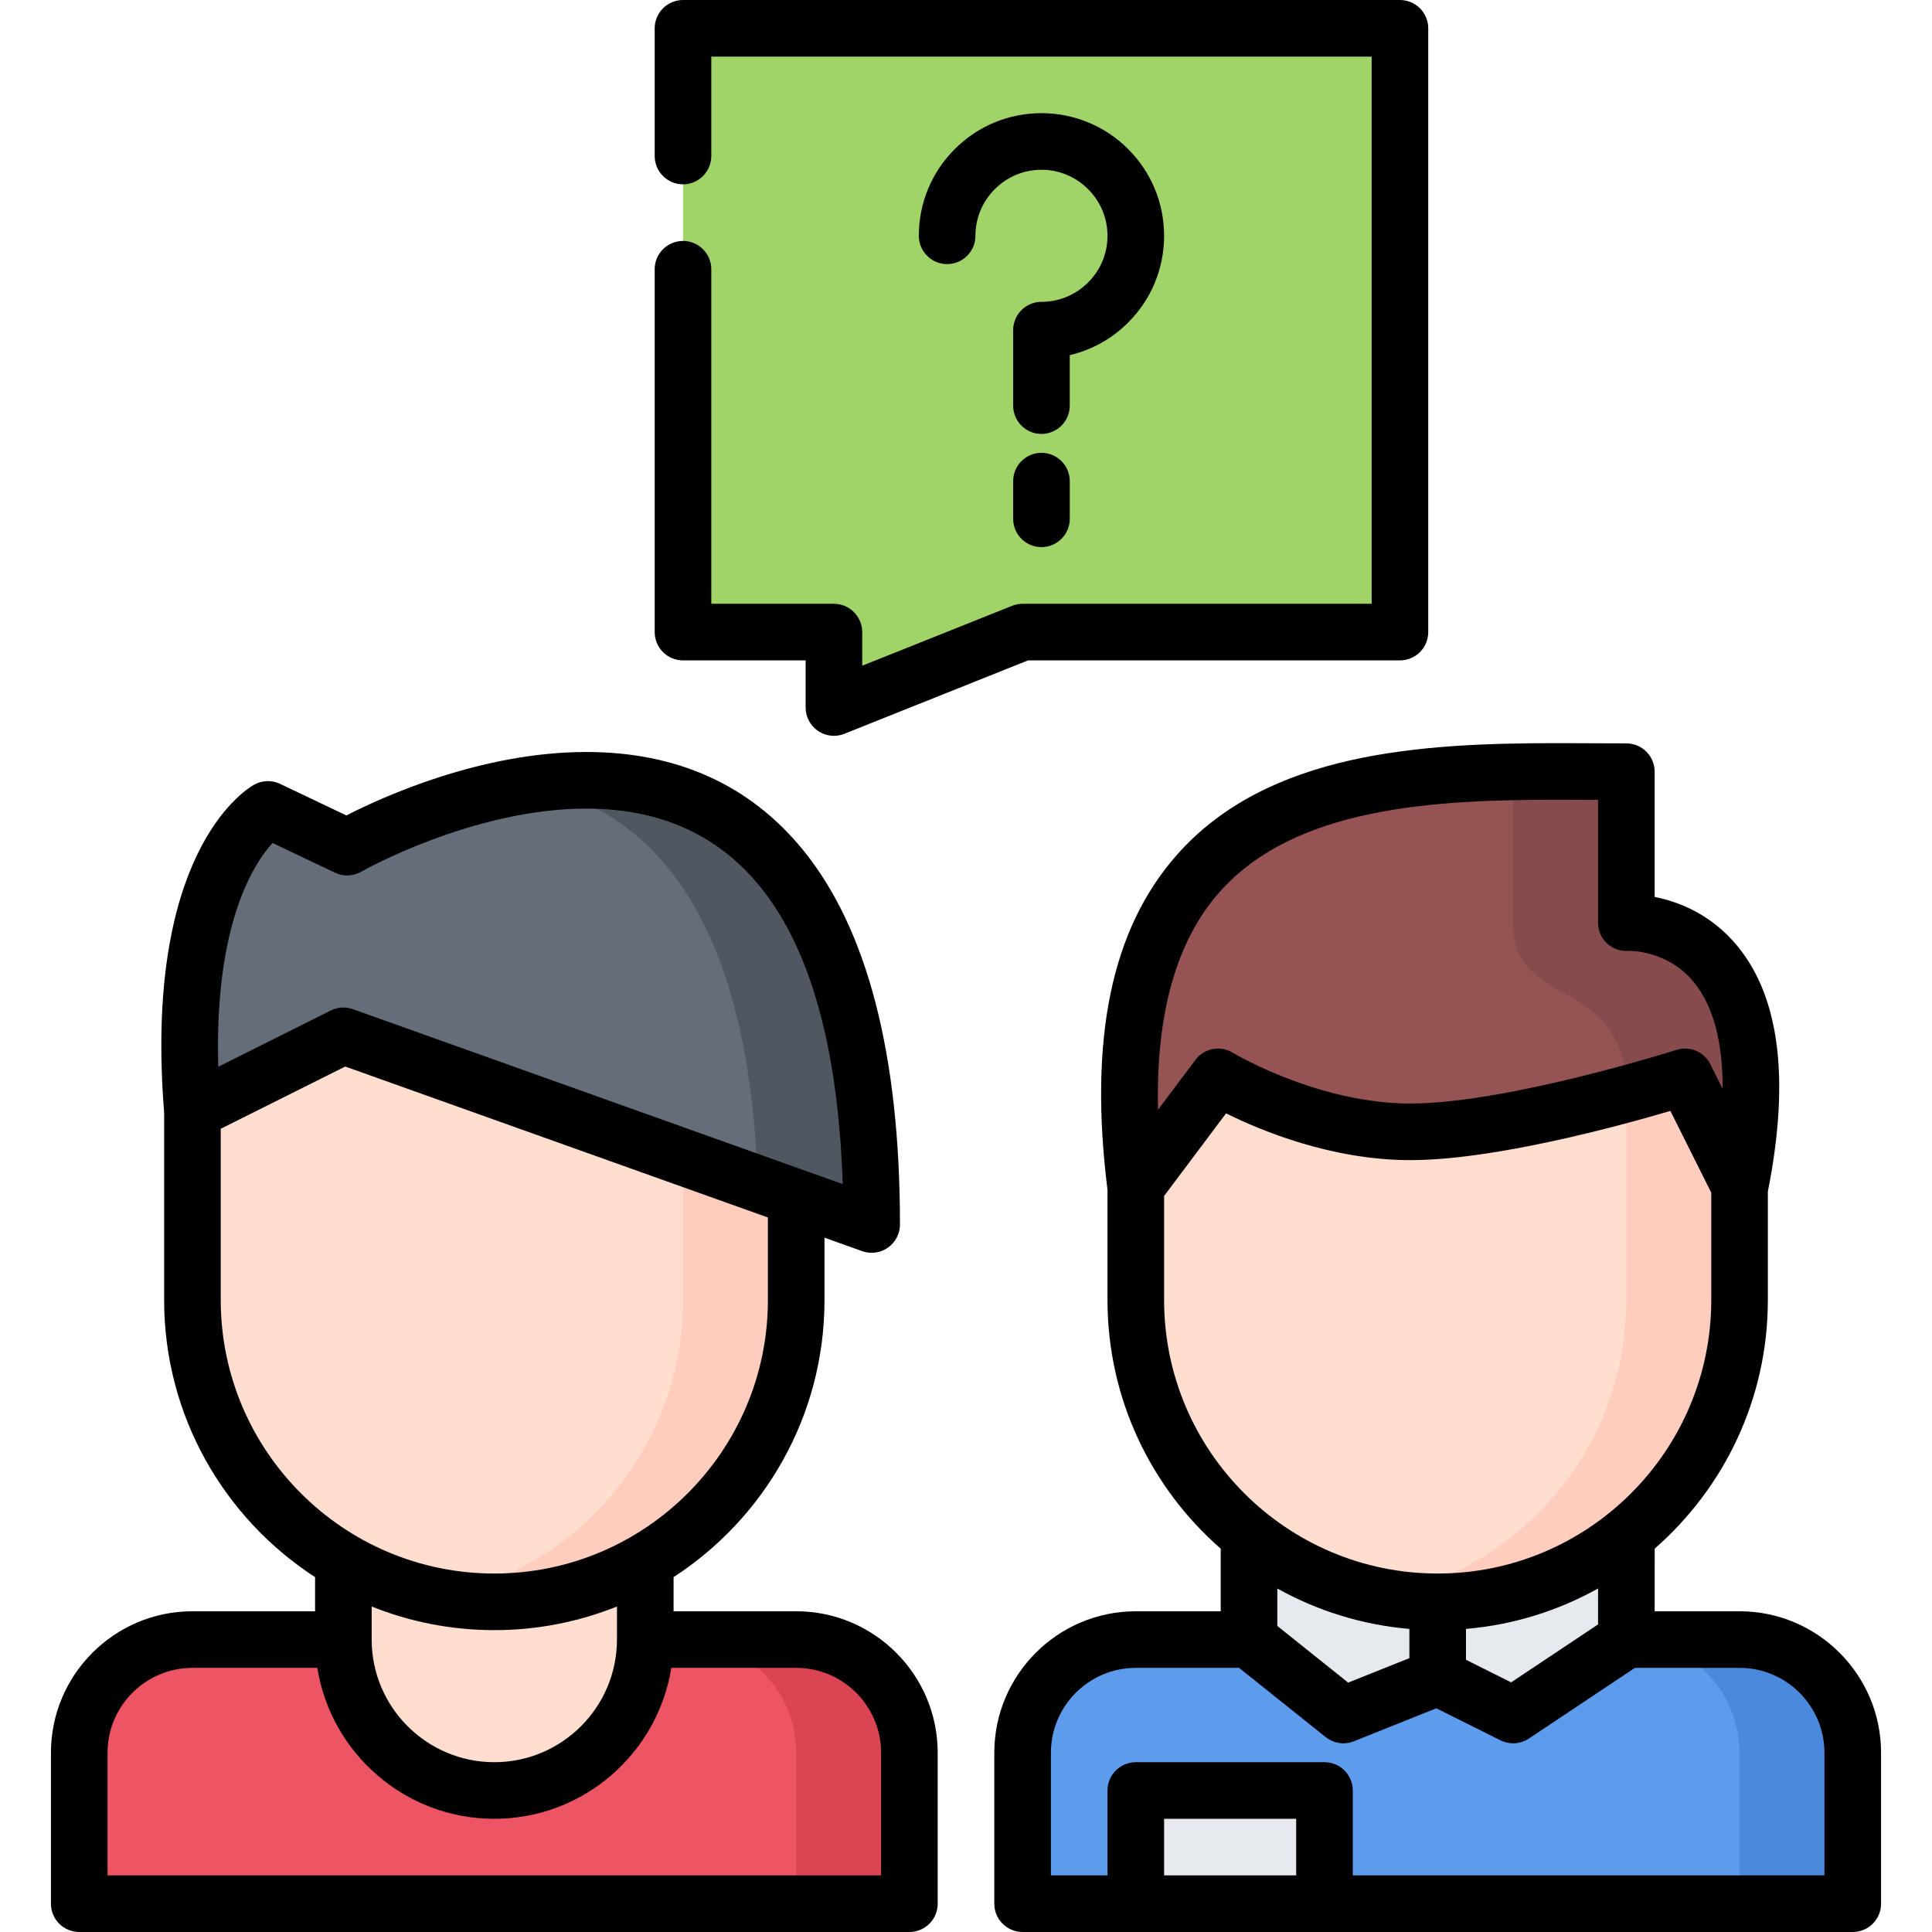 <?xml version="1.0" encoding="iso-8859-1"?>
<!-- Generator: Adobe Illustrator 19.0.0, SVG Export Plug-In . SVG Version: 6.00 Build 0)  -->
<svg version="1.1" id="Capa_1" xmlns="http://www.w3.org/2000/svg" xmlns:xlink="http://www.w3.org/1999/xlink" x="0px" y="0px"
	 viewBox="0 0 512 512" style="enable-background:new 0 0 512 512;" xml:space="preserve">
<path style="fill:#965353;" d="M430.982,244.503c0,0,44.67-2.799,30.109,70l-0.02-0.039l-14.54-29.08c0,0-45.67,14.561-72.8,14.561
	c-27.131,0-50.96-14.561-50.96-14.561l-21.82,29.1l-0.021,0.02c-14.56-116.48,71.811-110,130.051-110
	C430.982,233.614,430.982,244.503,430.982,244.503z"/>
<path style="fill:#864B4C;" d="M430.982,244.503c0,0,0-10.889,0-40c-9.444,0-19.629-0.168-30.003,0.043c0,29.078,0,25.457,0,39.957
	c0,24,30,13,30,45.398c7.597-2.115,15.553-4.518,15.553-4.518l14.54,29.08l0.02,0.039
	C475.652,241.704,430.982,244.503,430.982,244.503z"/>
<path style="fill:#FFDECF;" d="M446.532,285.384l14.54,29.08l-0.09,0.039v30.02c0,25.271-11.71,47.791-29.99,62.441
	c-13.7,10.98-31.09,17.539-50.01,17.539c-18.921,0-36.311-6.559-50-17.539c-18.29-14.641-30-37.16-30-62.441v-30.02l-0.03-0.02
	l21.82-29.1c0,0,23.829,14.561,50.96,14.561C400.862,299.944,446.532,285.384,446.532,285.384z"/>
<path style="fill:#FFCDBE;" d="M446.532,285.384c0,0-6.276,2-15.553,4.518v54.621c0,25.271-11.71,47.791-29.99,62.441
	c-9.986,8.004-21.938,13.641-35.008,16.121c0.005,0,0.01,0.002,0.014,0.002c1.202,0.227,2.413,0.428,3.632,0.603
	c0.014,0.002,0.025,0.004,0.038,0.006c1.156,0.164,2.321,0.301,3.493,0.416c0.096,0.01,0.191,0.023,0.288,0.031
	c1.071,0.102,2.15,0.174,3.235,0.232c0.187,0.01,0.371,0.029,0.558,0.037c1.241,0.059,2.488,0.09,3.743,0.09
	c18.92,0,36.31-6.559,50.01-17.539c18.28-14.65,29.99-37.17,29.99-62.441v-30.02l0.09-0.039L446.532,285.384z"/>
<g>
	<path style="fill:#E6E9ED;" d="M380.982,424.503v20l-24.99,9.99l-25.01-19.99v-27.539
		C344.671,417.944,362.061,424.503,380.982,424.503z"/>
	<path style="fill:#E6E9ED;" d="M430.992,406.964l-0.01,27.539l-29.99,19.99l-20.01-9.99v-20
		C399.902,424.503,417.292,417.944,430.992,406.964z"/>
</g>
<path id="SVGCleanerId_0" style="fill:#5D9CEC;" d="M440.992,504.5h-120.01h-7.49h-42.51v-39.996c0-16.591,13.42-30.001,30-30.001
	h30l25.01,19.99l24.99-9.99l20.01,9.99l29.99-19.99h30c16.579,0,30,13.41,30,30.001V504.5h-47.49H440.992z"/>
<g>
	<path id="SVGCleanerId_0_1_" style="fill:#5D9CEC;" d="M440.992,504.5h-120.01h-7.49h-42.51v-39.996
		c0-16.591,13.42-30.001,30-30.001h30l25.01,19.99l24.99-9.99l20.01,9.99l29.99-19.99h30c16.579,0,30,13.41,30,30.001V504.5h-47.49
		H440.992z"/>
</g>
<path style="fill:#4A89DC;" d="M460.982,434.503h-30l0,0c16.578,0.002,29.997,13.412,29.997,30.001V504.5h30.003v-39.996
	C490.982,447.913,477.561,434.503,460.982,434.503z"/>
<path style="fill:#656D78;" d="M231.018,324.501l-20-7.139l-120-42.861l-40,20c-5.33-65.33,20-80,20-80l21,10
	C92.018,224.501,231.018,144.501,231.018,324.501z"/>
<path style="fill:#ED5565;" d="M211.018,434.501c16.58,0,30,13.42,30,30.001v39.996h-47.48h-2.51H71.018h-7.49h-42.51v-39.996
	c0-16.581,13.419-30.001,30-30.001H211.018z"/>
<path style="fill:#515760;" d="M139.755,208.042c30.376,5.568,58.615,31.162,61.08,105.684l10.184,3.637l20,7.139
	C231.018,215.427,179.979,201.827,139.755,208.042z"/>
<g>
	<path style="fill:#FFDECF;" d="M171.028,413.811l-0.01,20.69c0,22.091-17.912,40.001-40.001,40.001c-22.091,0-40-17.91-40-40.001
		v-20.699c11.77,6.811,25.43,10.699,40,10.699c14.569,0,28.229-3.889,40.001-10.699L171.028,413.811z"/>
	<path style="fill:#FFDECF;" d="M211.018,317.362v27.17c0,29.619-16.092,55.459-40,69.27c-11.771,6.811-25.432,10.699-40.001,10.699
		c-14.57,0-28.23-3.889-40-10.699c-23.911-13.811-40-39.65-40-69.27v-50.031l40-20L211.018,317.362z"/>
</g>
<path style="fill:#FFCDBE;" d="M181.014,306.251v38.281c0,29.619-16.092,55.459-40,69.27c-7.627,4.412-16.052,7.59-24.999,9.287
	c4.86,0.92,9.872,1.412,15.002,1.412c14.569,0,28.229-3.889,40.001-10.699c23.908-13.811,40-39.65,40-69.27v-27.17L181.014,306.251z
	"/>
<path style="fill:#DA4453;" d="M211.018,434.501h-30.004c16.58,0,30,13.42,30,30.001v39.996h30.004v-39.996
	C241.018,447.921,227.598,434.501,211.018,434.501z"/>
<polygon style="fill:#A0D468;" points="371.014,7.5 371.014,167.511 271.024,167.511 221.014,187.5 221.014,167.511 
	181.014,167.511 181.014,7.5 "/>
<rect x="301.02" y="474.5" style="fill:#E6E9ED;" width="49.998" height="30"/>
<path d="M180.999,175.01h32.5v12.49c0,2.49,1.23,4.81,3.29,6.21c1.25,0.84,2.7,1.29,4.21,1.29c0.96,0,1.9-0.181,2.78-0.54
	l48.66-19.45H371c1.97,0,3.899-0.8,5.3-2.19c1.4-1.399,2.2-3.329,2.2-5.31V7.5c0-1.981-0.8-3.91-2.2-5.3C374.9,0.8,372.97,0,371,0
	H181c-1.98,0-3.91,0.8-5.3,2.2c-1.4,1.39-2.2,3.319-2.2,5.3v33.84c0,4.14,3.36,7.51,7.5,7.51c4.13,0,7.5-3.37,7.5-7.51V15h175
	v145.01H271c-0.95,0-1.91,0.19-2.78,0.54l-39.72,15.87v-8.91c0-1.97-0.8-3.9-2.2-5.3c-1.39-1.4-3.33-2.2-5.3-2.2h-32.5V71.34
	c0-4.13-3.37-7.49-7.5-7.49c-4.14,0-7.5,3.36-7.5,7.49v96.17c0,1.98,0.8,3.91,2.2,5.31C177.089,174.21,179.02,175.01,180.999,175.01
	z"/>
<path d="M498.5,464.502c0-20.678-16.823-37.5-37.501-37.5h-22.496l0.008-16.605c18.366-16.047,29.988-39.624,29.988-65.866v-28.774
	c5.86-29.478,3.172-51.338-8.002-64.968c-7.043-8.592-15.773-11.867-21.998-13.092v-33.194c0-4.143-3.357-7.5-7.5-7.5
	c-2.846,0-5.762-0.016-8.73-0.031c-3.103-0.017-6.264-0.033-9.461-0.033c-36.182,0-76.803,2.289-100.933,29.622
	c-17.357,19.661-23.367,48.697-18.377,88.765v29.206c0,26.249,11.628,49.832,30.002,65.879v16.593H301
	c-20.678,0-37.5,16.822-37.5,37.5V504.5c0,4.143,3.357,7.5,7.5,7.5h30h50h139.999c4.143,0,7.5-3.357,7.5-7.5v-39.959
	C498.499,464.527,498.5,464.516,498.5,464.502z M423.501,430.486l-23.031,15.358l-11.971-5.98v-8.187
	c12.617-1.076,24.477-4.84,35.007-10.715L423.501,430.486z M323.122,236.487c19.997-22.653,56.78-24.55,89.688-24.55
	c3.17,0,6.304,0.017,9.381,0.033c0.438,0.002,0.874,0.004,1.31,0.007v32.525c0,2.07,0.819,4.051,2.328,5.469
	c1.51,1.418,3.503,2.152,5.567,2.02c0.683-0.04,10.571-0.147,17.503,8.307c5.119,6.245,7.673,15.827,7.616,28.25l-3.26-6.518
	c-1.651-3.305-5.466-4.916-8.985-3.792c-0.446,0.142-44.884,14.206-70.518,14.206c-24.588,0-46.836-13.331-47.049-13.46
	c-3.297-2.018-7.589-1.194-9.91,1.899l-9.898,13.198C306.29,268.722,311.723,249.398,323.122,236.487z M308.5,344.53v-27.589
	l16.42-21.893c9.248,4.599,28.004,12.396,48.832,12.396c22.214,0,55.286-9.022,68.919-13.042l10.829,21.659v28.469
	c0,39.961-32.523,72.472-72.5,72.472S308.5,384.491,308.5,344.53z M373.5,431.678v7.746l-16.221,6.488l-18.777-15.016v-9.929
	C349.029,426.84,360.886,430.602,373.5,431.678z M308.501,497v-15H343.5v15H308.501z M483.499,497H358.5v-22.5
	c0-4.143-3.357-7.5-7.5-7.5h-49.998c-4.143,0-7.5,3.357-7.5,7.5V497h-15v-32.498c0-12.406,10.094-22.5,22.5-22.5h27.37
	l22.952,18.353c0.066,0.053,0.141,0.088,0.208,0.139c0.212,0.157,0.429,0.303,0.654,0.437c0.136,0.081,0.271,0.16,0.409,0.231
	c0.215,0.109,0.436,0.203,0.658,0.291c0.149,0.059,0.296,0.123,0.447,0.172c0.247,0.08,0.5,0.137,0.755,0.191
	c0.127,0.027,0.251,0.065,0.378,0.086c0.387,0.062,0.779,0.098,1.176,0.098c0.262,0,0.523-0.018,0.787-0.045
	c0.046-0.006,0.092-0.015,0.139-0.021c0.206-0.025,0.411-0.059,0.617-0.102c0.084-0.018,0.167-0.04,0.251-0.061
	c0.161-0.04,0.322-0.084,0.482-0.136c0.104-0.033,0.208-0.069,0.312-0.107c0.064-0.023,0.131-0.041,0.195-0.067l21.866-8.746
	l17.001,8.492c0.115,0.058,0.234,0.099,0.35,0.15c0.136,0.059,0.269,0.123,0.406,0.174c0.188,0.069,0.376,0.122,0.565,0.175
	c0.091,0.025,0.18,0.059,0.271,0.08c0.266,0.064,0.531,0.111,0.799,0.146c0.023,0.002,0.044,0.008,0.066,0.012
	c0.296,0.035,0.593,0.055,0.888,0.055c0.353,0,0.702-0.026,1.049-0.075c0.151-0.022,0.301-0.064,0.452-0.095
	c0.191-0.039,0.384-0.072,0.571-0.125c0.152-0.045,0.302-0.107,0.452-0.16c0.187-0.067,0.373-0.131,0.554-0.211
	c0.132-0.061,0.26-0.134,0.39-0.201c0.195-0.102,0.389-0.205,0.575-0.324c0.04-0.026,0.084-0.043,0.124-0.07l28.099-18.736H461
	c12.398,0,22.486,10.08,22.5,22.475c0,0-0.001,0.017-0.001,0.025V497z"/>
<path d="M210.999,427.002h-32.496l0.005-9.051c24.049-15.605,39.991-42.686,39.991-73.421v-16.528l9.977,3.563
	c0.82,0.293,1.673,0.437,2.522,0.437c1.527,0,3.04-0.467,4.321-1.369c1.994-1.405,3.18-3.691,3.18-6.131
	c0-45.011-8.666-78.434-25.758-99.337c-14.041-17.173-33.342-25.88-57.368-25.88c-28.005,0-54.249,12.031-63.574,16.814
	l-17.576-8.368c-2.232-1.063-4.844-0.958-6.981,0.28c-3.008,1.741-29.189,18.954-23.743,86.77v49.749
	c0,30.739,15.946,57.822,40,73.427v9.045H51c-20.678,0-37.5,16.822-37.5,37.5V504.5c0,4.143,3.358,7.5,7.5,7.5h219.998
	c4.142,0,7.5-3.357,7.5-7.5v-39.959c0-0.014,0.002-0.025,0.002-0.039C248.499,443.824,231.677,427.002,210.999,427.002z
	 M72.221,223.391l16.555,7.882c2.221,1.059,4.825,0.955,6.959-0.268c0.292-0.168,29.521-16.72,59.639-16.72
	c42.943,0,65.776,33.469,67.954,99.513L93.522,267.439c-0.818-0.292-1.671-0.436-2.522-0.436c-1.153,0-2.302,0.266-3.354,0.792
	l-29.799,14.899C56.754,245.12,67.146,228.983,72.221,223.391z M58.5,344.53v-45.394l32.992-16.495L203.5,322.644v21.886
	c0,39.961-32.523,72.472-72.5,72.472S58.5,384.491,58.5,344.53z M130.999,432.002c11.481,0,22.45-2.227,32.505-6.262l-0.005,8.758
	v0.002v0.001c0,17.921-14.58,32.5-32.5,32.5s-32.5-14.579-32.5-32.5v-8.759C108.553,429.776,119.521,432.002,130.999,432.002z
	 M233.497,497H28.5v-32.498c0-12.406,10.093-22.5,22.5-22.5h33.098c3.608,22.639,23.263,39.999,46.902,39.999
	s43.294-17.36,46.902-39.999H211c12.398,0,22.485,10.08,22.499,22.475c0,0-0.001,0.017-0.001,0.025L233.497,497L233.497,497z"/>
<path d="M283.5,94.117c5.812-1.367,11.149-4.318,15.479-8.647c6.13-6.13,9.511-14.29,9.521-22.98
	c-0.01-8.681-3.391-16.841-9.521-22.98c-6.14-6.13-14.3-9.51-22.979-9.52c-8.69,0.01-16.851,3.39-22.98,9.52
	c-6.14,6.14-9.52,14.3-9.52,22.98c0,4.14,3.36,7.5,7.5,7.5c4.13,0,7.5-3.36,7.5-7.5v-0.011c0.01-4.67,1.83-9.05,5.13-12.35
	c3.3-3.3,7.689-5.13,12.37-5.14c4.67,0.01,9.06,1.84,12.359,5.14c3.31,3.3,5.131,7.689,5.141,12.36
	c-0.01,4.68-1.83,9.069-5.141,12.369c-3.277,3.277-7.63,5.102-12.264,5.136c-0.032-0.001-0.064-0.005-0.096-0.005
	c-4.141,0-7.5,3.369-7.5,7.51v20c0,4.13,3.359,7.5,7.5,7.5c4.13,0,7.5-3.37,7.5-7.5V94.117H283.5z"/>
<path d="M276,120c-4.141,0-7.5,3.359-7.5,7.5v9.99c0,4.14,3.359,7.5,7.5,7.5c4.13,0,7.5-3.36,7.5-7.5v-9.99
	C283.5,123.359,280.129,120,276,120z"/>
<g>
</g>
<g>
</g>
<g>
</g>
<g>
</g>
<g>
</g>
<g>
</g>
<g>
</g>
<g>
</g>
<g>
</g>
<g>
</g>
<g>
</g>
<g>
</g>
<g>
</g>
<g>
</g>
<g>
</g>
</svg>
